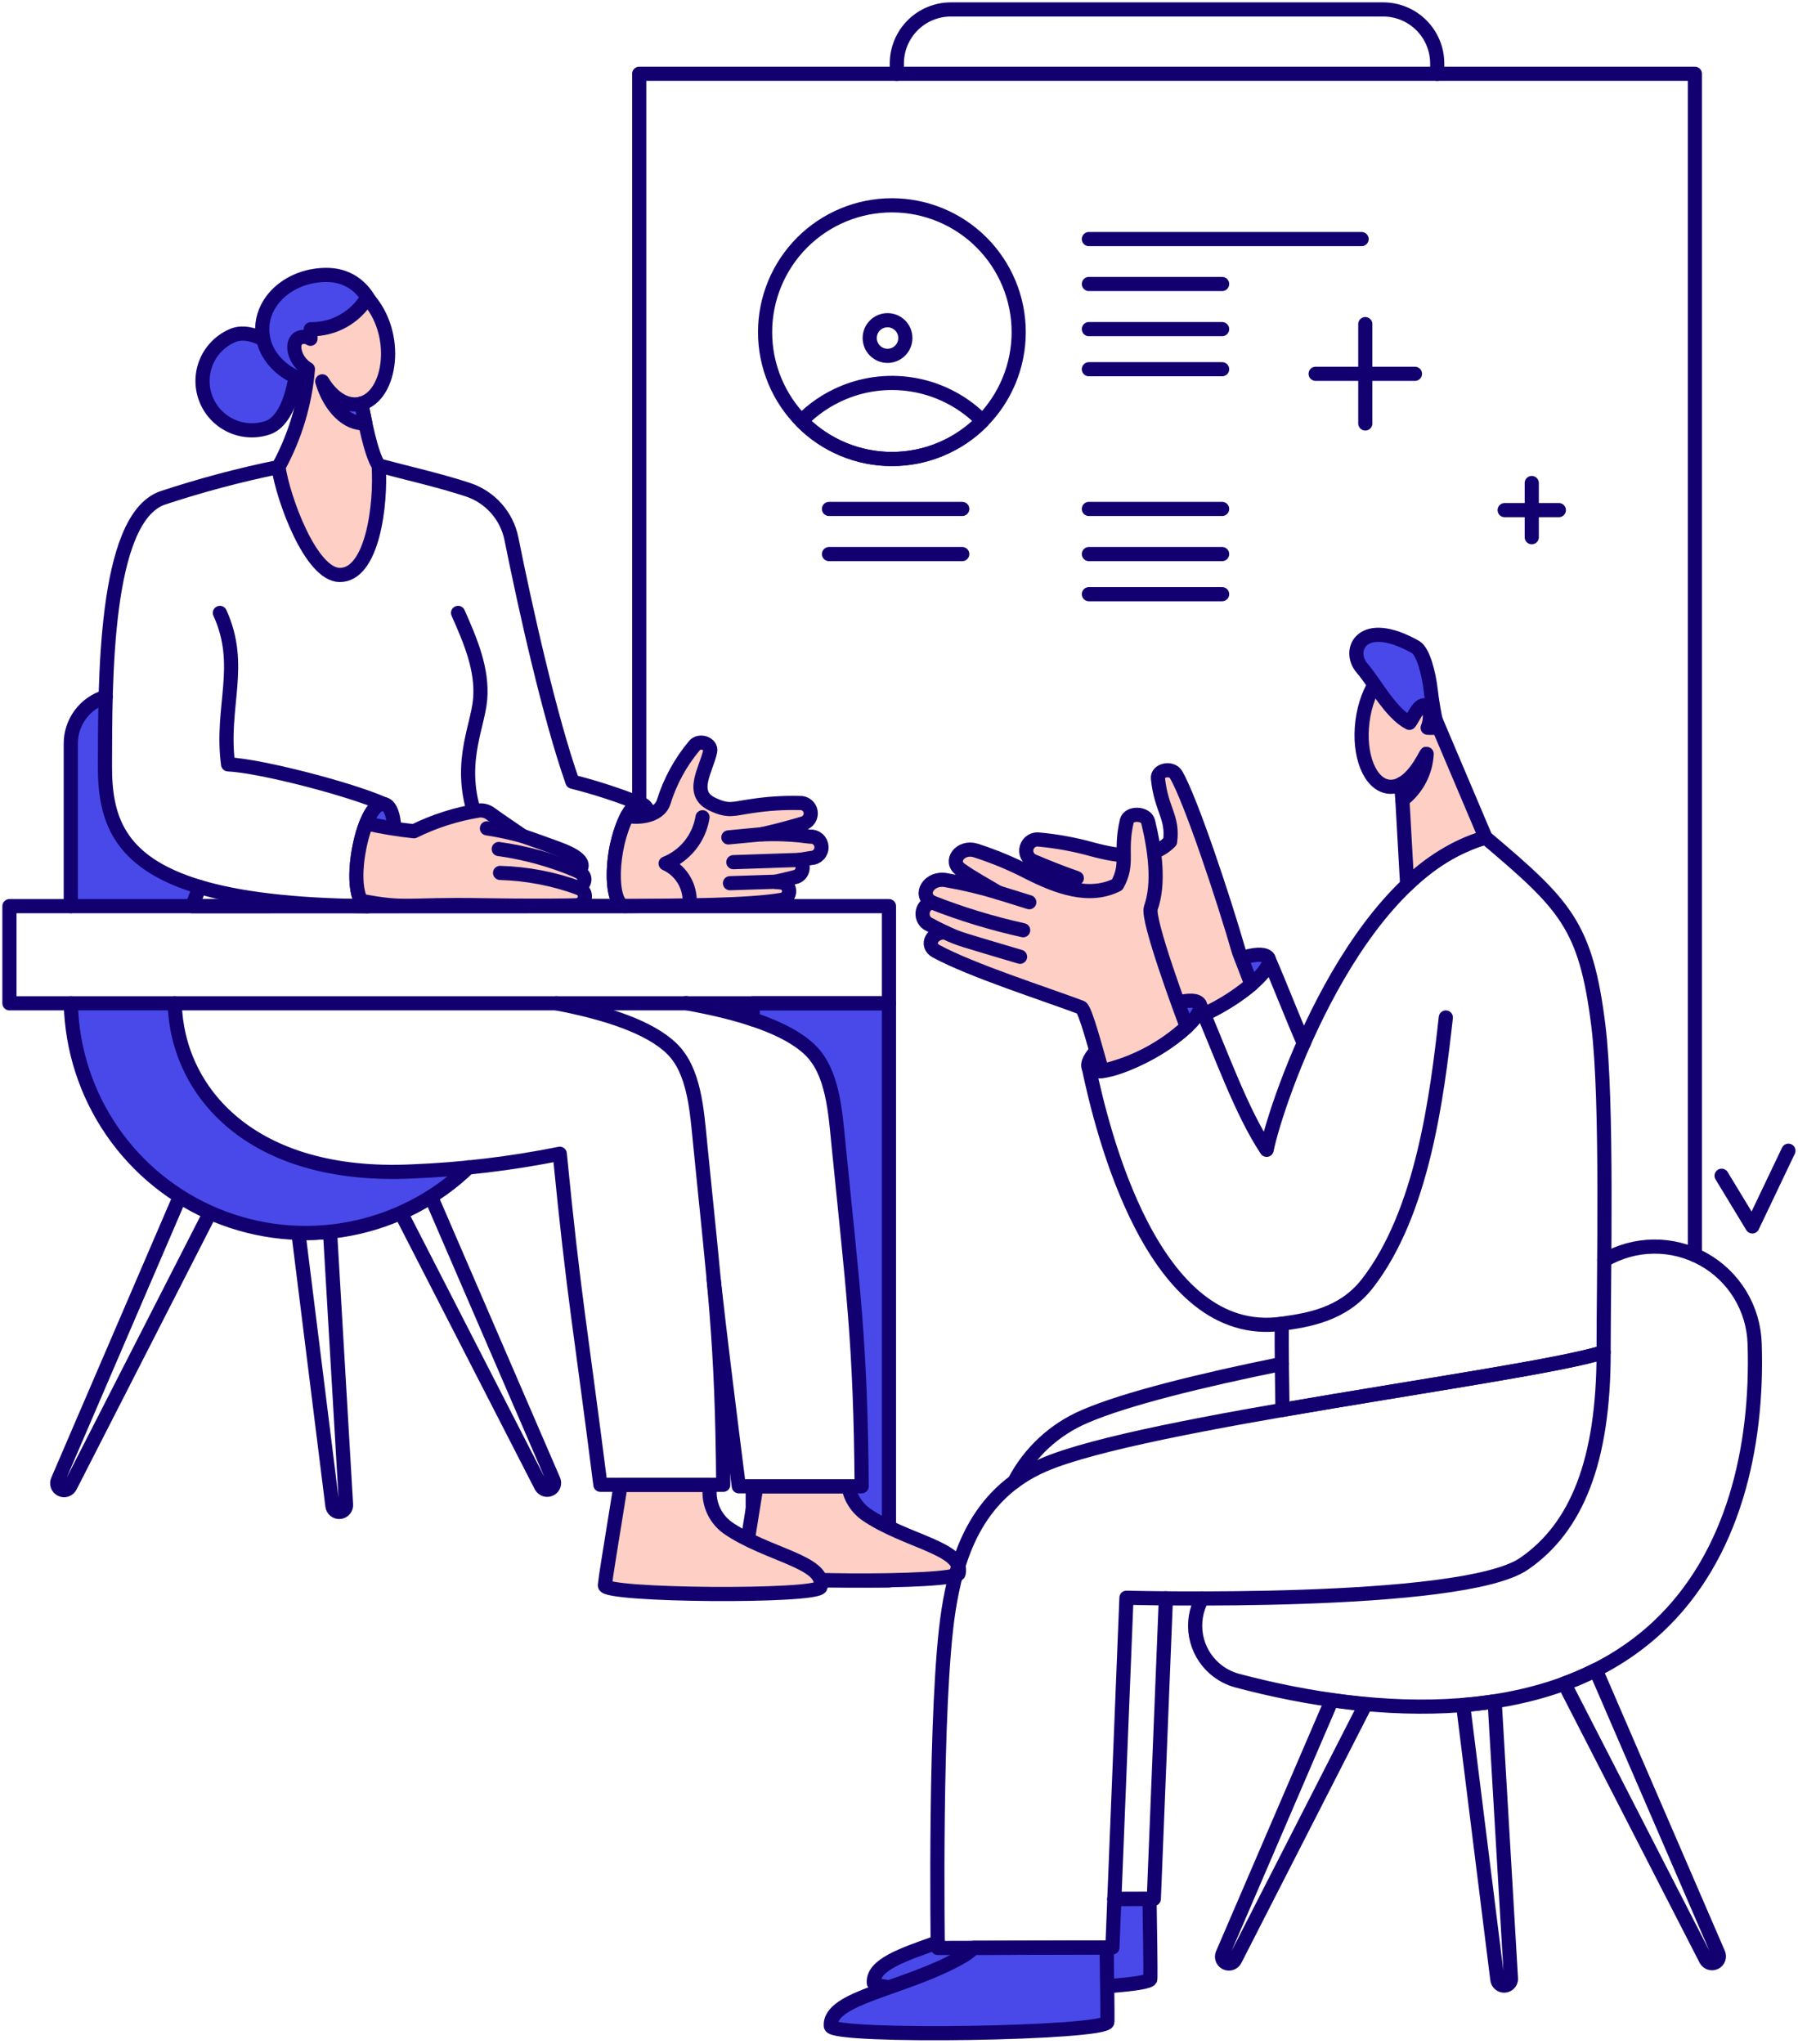 <svg width="381" height="433" viewBox="0 0 381 433" fill="none" xmlns="http://www.w3.org/2000/svg">
<path d="M135.452 170.309V15.63H359.15V265.845" stroke="#120071" stroke-width="3" stroke-linecap="round" stroke-linejoin="round"/>
<path d="M304.55 15.632V13.455C304.55 10.417 303.344 7.503 301.196 5.355C299.047 3.207 296.134 2 293.096 2H201.495C199.99 2 198.501 2.296 197.111 2.871C195.721 3.447 194.458 4.291 193.394 5.354C192.331 6.418 191.487 7.681 190.911 9.071C190.336 10.461 190.04 11.95 190.04 13.455V15.632" stroke="#120071" stroke-width="3" stroke-linecap="round" stroke-linejoin="round"/>
<path d="M230.735 60.156H258.969" stroke="#120071" stroke-width="3" stroke-linecap="round" stroke-linejoin="round"/>
<path d="M230.735 50.644H288.523" stroke="#120071" stroke-width="3" stroke-linecap="round" stroke-linejoin="round"/>
<path d="M230.735 69.716H258.969" stroke="#120071" stroke-width="3" stroke-linecap="round" stroke-linejoin="round"/>
<path d="M230.735 78.21H258.969" stroke="#120071" stroke-width="3" stroke-linecap="round" stroke-linejoin="round"/>
<path d="M175.667 107.805H203.898" stroke="#120071" stroke-width="3" stroke-linecap="round" stroke-linejoin="round"/>
<path d="M175.667 117.365H203.898" stroke="#120071" stroke-width="3" stroke-linecap="round" stroke-linejoin="round"/>
<path d="M230.735 107.805H258.969" stroke="#120071" stroke-width="3" stroke-linecap="round" stroke-linejoin="round"/>
<path d="M230.735 117.365H258.969" stroke="#120071" stroke-width="3" stroke-linecap="round" stroke-linejoin="round"/>
<path d="M230.735 125.861H258.969" stroke="#120071" stroke-width="3" stroke-linecap="round" stroke-linejoin="round"/>
<path d="M188.991 43.491C181.865 43.491 175.03 46.323 169.991 51.363C164.952 56.403 162.122 63.237 162.123 70.364C162.123 77.491 164.955 84.325 169.995 89.364C175.034 94.403 181.869 97.234 188.996 97.233C192.525 97.233 196.019 96.537 199.279 95.187C202.539 93.836 205.501 91.856 207.996 89.361C210.491 86.866 212.47 83.903 213.82 80.643C215.17 77.383 215.865 73.888 215.865 70.36C215.865 66.831 215.169 63.337 213.819 60.077C212.468 56.817 210.488 53.855 207.993 51.359C205.498 48.864 202.535 46.885 199.275 45.535C196.015 44.185 192.52 43.49 188.991 43.491Z" stroke="#120071" stroke-width="3" stroke-linecap="round" stroke-linejoin="round"/>
<path d="M208.174 89.175C204.409 85.331 199.576 82.707 194.301 81.644C189.027 80.581 183.555 81.128 178.595 83.214C175.302 84.597 172.318 86.624 169.818 89.175C172.319 91.724 175.303 93.749 178.596 95.132C181.889 96.514 185.425 97.226 188.996 97.226C192.567 97.226 196.103 96.514 199.396 95.132C202.688 93.749 205.673 91.724 208.174 89.175Z" stroke="#120071" stroke-width="3" stroke-linecap="round" stroke-linejoin="round"/>
<path d="M188.07 75.378C189.071 75.378 190.031 74.981 190.739 74.273C191.447 73.565 191.845 72.605 191.845 71.604C191.845 70.603 191.447 69.642 190.739 68.935C190.031 68.227 189.071 67.829 188.07 67.829C187.069 67.829 186.109 68.227 185.401 68.935C184.693 69.642 184.295 70.603 184.295 71.604C184.295 72.605 184.693 73.565 185.401 74.273C186.109 74.981 187.069 75.378 188.07 75.378Z" stroke="#120071" stroke-width="3" stroke-linecap="round" stroke-linejoin="round"/>
<path d="M364.814 249.052L371.321 259.785L378.969 243.752" stroke="#120071" stroke-width="3" stroke-linecap="round" stroke-linejoin="round"/>
<path d="M278.787 79.18H299.831" stroke="#120071" stroke-width="3" stroke-linecap="round" stroke-linejoin="round"/>
<path d="M289.31 89.698V68.657" stroke="#120071" stroke-width="3" stroke-linecap="round" stroke-linejoin="round"/>
<path d="M318.841 108.055H330.321" stroke="#120071" stroke-width="3" stroke-linecap="round" stroke-linejoin="round"/>
<path d="M324.583 113.795V102.315" stroke="#120071" stroke-width="3" stroke-linecap="round" stroke-linejoin="round"/>
<path d="M159.508 212.523V215.907C163.991 217.167 168.146 219.39 171.68 222.421C176.479 227.091 176.994 235.441 177.709 242.677C180.723 273.083 182.352 284.204 182.585 314.821H159.508V334.763H188.387V212.523H159.508Z" fill="#4949E9"/>
<path d="M159.508 314.83V334.772H188.376V212.523H159.508V215.916" stroke="#120071" stroke-width="3" stroke-linecap="round" stroke-linejoin="round"/>
<path d="M69.934 260.918C67.71 261.146 65.469 261.227 63.233 261.159L70.437 318.963C70.475 319.345 70.663 319.697 70.959 319.941C71.256 320.185 71.638 320.301 72.02 320.264C72.403 320.226 72.754 320.038 72.998 319.742C73.242 319.445 73.358 319.063 73.321 318.681L69.934 260.918Z" stroke="#120071" stroke-width="3" stroke-linecap="round" stroke-linejoin="round"/>
<path d="M117.268 313.517L91.338 253.502C89.295 254.793 87.161 255.934 84.953 256.916L114.676 314.828C114.859 315.156 115.162 315.401 115.522 315.513C115.881 315.624 116.27 315.593 116.607 315.426C116.944 315.256 117.201 314.962 117.326 314.606C117.451 314.25 117.433 313.86 117.277 313.517H117.268Z" stroke="#120071" stroke-width="3" stroke-linecap="round" stroke-linejoin="round"/>
<path d="M38.126 253.458L12.272 313.54C12.187 313.711 12.135 313.898 12.121 314.089C12.108 314.279 12.132 314.471 12.192 314.653C12.252 314.834 12.348 315.002 12.473 315.147C12.598 315.292 12.751 315.411 12.922 315.496C13.093 315.582 13.279 315.633 13.47 315.647C13.661 315.661 13.853 315.637 14.035 315.577C14.216 315.516 14.384 315.421 14.529 315.295C14.674 315.17 14.792 315.018 14.878 314.847L44.509 256.885C42.301 255.899 40.168 254.754 38.126 253.458Z" stroke="#120071" stroke-width="3" stroke-linecap="round" stroke-linejoin="round"/>
<path d="M40.739 191.945C41.238 190.553 41.768 189.193 42.318 187.884C24.693 182.636 22.213 172.899 22.241 162.191C22.241 158.067 22.241 152.995 22.392 147.589C20.255 148.223 18.38 149.53 17.047 151.316C15.714 153.102 14.994 155.271 14.994 157.5V191.945H40.739Z" fill="#4949E9"/>
<path d="M87.323 248.135C53.283 249.764 37.544 231.308 37.01 212.523H15.007C15.225 222.188 18.253 231.581 23.721 239.554C29.189 247.527 36.861 253.735 45.798 257.42C54.737 261.105 64.554 262.107 74.053 260.304C83.551 258.502 92.319 253.972 99.285 247.268C95.048 247.679 90.903 247.963 87.323 248.135Z" fill="#4949E9"/>
<path d="M15.006 212.523C15.224 222.188 18.251 231.581 23.72 239.554C29.188 247.527 36.86 253.735 45.799 257.419C54.737 261.103 64.555 262.105 74.053 260.303C83.551 258.5 92.319 253.971 99.286 247.268" stroke="#120071" stroke-width="3" stroke-linecap="round" stroke-linejoin="round"/>
<path d="M22.398 147.592C20.261 148.226 18.385 149.533 17.052 151.319C15.718 153.105 14.998 155.275 14.998 157.504V191.942" stroke="#120071" stroke-width="3" stroke-linecap="round" stroke-linejoin="round"/>
<path d="M183.408 320.706C181.479 319.298 180.175 317.194 179.771 314.84H160.273C160.273 314.84 157.661 330.999 157.446 332.948C156.921 335.157 202.656 335.502 203.141 333.287C204.31 327.933 191.792 326.523 183.408 320.706Z" fill="#FECFC4"/>
<path d="M183.408 320.706C181.479 319.298 180.175 317.194 179.771 314.84H160.273C160.273 314.84 157.661 330.999 157.446 332.948C156.921 335.157 202.656 335.502 203.141 333.287C204.31 327.933 191.792 326.523 183.408 320.706Z" stroke="#120071" stroke-width="3" stroke-linecap="round" stroke-linejoin="round"/>
<path d="M151.226 271.029C152.651 283.77 154.17 295.985 156.552 314.83H182.587C182.361 284.214 180.725 273.091 177.711 242.687C176.996 235.451 176.481 227.101 171.682 222.431C166.82 217.693 157.058 214.566 145.355 212.485" stroke="#120071" stroke-width="3" stroke-linecap="round" stroke-linejoin="round"/>
<path d="M154.137 323.58C152.747 322.558 151.669 321.169 151.025 319.569C150.381 317.968 150.196 316.219 150.491 314.52H131.518C128.737 331.802 128.45 333.343 128.179 335.811C127.654 338.015 173.387 338.37 173.874 336.147C175.04 330.805 162.523 329.397 154.137 323.58Z" fill="#FECFC4"/>
<path d="M154.137 323.58C152.747 322.558 151.669 321.169 151.025 319.569C150.381 317.968 150.196 316.219 150.491 314.52H131.518C128.737 331.802 128.45 333.343 128.179 335.811C127.654 338.015 173.387 338.37 173.874 336.147C175.04 330.805 162.523 329.397 154.137 323.58Z" stroke="#120071" stroke-width="3" stroke-linecap="round" stroke-linejoin="round"/>
<path d="M37.016 212.523C37.544 231.308 53.283 249.764 87.329 248.135C97.84 247.72 108.302 246.469 118.615 244.396C121.611 274.992 123.064 281.601 127.225 314.518H153.257C153.031 283.902 151.391 272.779 148.379 242.377C147.663 235.141 147.149 226.791 142.35 222.121C137.75 217.64 128.761 214.599 117.895 212.523" stroke="#120071" stroke-width="3" stroke-linecap="round" stroke-linejoin="round"/>
<path d="M42.307 187.886C41.768 189.195 41.237 190.553 40.728 191.947L132.218 191.913L135.828 170.324C131.099 168.415 126.244 166.832 121.298 165.586C116.526 152.105 111.36 129.013 108.377 114.145C107.895 111.744 106.785 109.515 105.16 107.684C103.535 105.853 101.453 104.485 99.127 103.721C92.965 101.704 86.745 100.337 80.227 98.595L58.994 98.934C50.659 100.638 42.432 102.832 34.356 105.506C22.028 109.991 22.288 144.664 22.241 162.19C22.213 172.898 24.693 182.636 42.307 187.886Z" stroke="#120071" stroke-width="3" stroke-linecap="round" stroke-linejoin="round"/>
<path d="M46.598 129.827C51.724 141.081 46.709 149.652 48.333 161.91C55.011 162.187 74.173 167.128 81.314 170.321" stroke="#120071" stroke-width="3" stroke-linecap="round" stroke-linejoin="round"/>
<path d="M97.065 129.827C99.648 135.645 102.288 141.784 101.744 148.124C101.201 154.464 96.469 162.546 101.444 174.824" stroke="#120071" stroke-width="3" stroke-linecap="round" stroke-linejoin="round"/>
<path d="M81.314 170.312C76.649 169.556 72.994 190.672 77.806 191.933C82.765 192.306 85.953 171.073 81.314 170.312Z" fill="#4949E9"/>
<path d="M81.314 170.312C76.649 169.556 72.994 190.672 77.806 191.933C82.765 192.306 85.953 171.073 81.314 170.312Z" stroke="#120071" stroke-width="3" stroke-linecap="round" stroke-linejoin="round"/>
<path d="M122.71 188.121C123.991 187.144 124.515 185.536 122.43 184.511C122.713 184.4 122.951 184.198 123.107 183.936C123.784 182.555 122.033 181.114 118.028 179.676C115.587 178.797 113.197 177.91 110.772 177.086C108.581 175.575 106.188 173.995 104.033 172.432C103.666 172.137 103.244 171.92 102.791 171.794C102.338 171.668 101.864 171.636 101.398 171.699C96.643 172.469 92.029 173.944 87.709 176.076C84.316 175.721 80.947 175.165 77.62 174.411C75.763 179.018 74.549 187.187 76.51 190.813C86.349 192.681 85.88 191.467 102.115 191.754C111.799 191.923 121.279 191.851 122.245 191.754C122.669 191.713 123.067 191.53 123.373 191.234C123.679 190.937 123.875 190.546 123.929 190.123C123.983 189.701 123.892 189.272 123.67 188.909C123.449 188.545 123.11 188.267 122.71 188.121Z" fill="#FECFC4"/>
<path d="M122.71 188.121C123.991 187.144 124.515 185.536 122.43 184.511C122.713 184.4 122.951 184.198 123.107 183.936C123.784 182.555 122.033 181.114 118.028 179.676C115.587 178.797 113.197 177.91 110.772 177.086C108.581 175.575 106.188 173.995 104.033 172.432C103.666 172.137 103.244 171.92 102.791 171.794C102.338 171.668 101.864 171.636 101.398 171.699C96.643 172.469 92.029 173.944 87.709 176.076C84.316 175.721 80.947 175.165 77.62 174.411C75.763 179.018 74.549 187.187 76.51 190.813C86.349 192.681 85.88 191.467 102.115 191.754C111.799 191.923 121.279 191.851 122.245 191.754C122.669 191.713 123.067 191.53 123.373 191.234C123.679 190.937 123.875 190.546 123.929 190.123C123.983 189.701 123.892 189.272 123.67 188.909C123.449 188.545 123.11 188.267 122.71 188.121Z" stroke="#120071" stroke-width="3" stroke-linecap="round" stroke-linejoin="round"/>
<path d="M103.183 175.46C105.739 175.851 108.269 176.392 110.762 177.08" stroke="#120071" stroke-width="3" stroke-linecap="round" stroke-linejoin="round"/>
<path d="M105.683 179.845C111.449 180.644 117.082 182.211 122.431 184.506" stroke="#120071" stroke-width="3" stroke-linecap="round" stroke-linejoin="round"/>
<path d="M105.965 184.907C111.685 185.067 117.339 186.153 122.711 188.122" stroke="#120071" stroke-width="3" stroke-linecap="round" stroke-linejoin="round"/>
<path d="M135.837 170.311C133.055 169.86 130.885 177.653 130.449 180.532C129.547 186.398 130.298 191.413 132.23 191.901H132.868C134.752 191.449 136.769 187.151 137.719 181.716C138.238 178.754 138.592 170.763 135.837 170.311Z" fill="#4949E9"/>
<path d="M135.837 170.311C133.055 169.86 130.885 177.653 130.449 180.532C129.547 186.398 130.298 191.413 132.23 191.901H132.868C134.752 191.449 136.769 187.151 137.719 181.716C138.238 178.754 138.592 170.763 135.837 170.311Z" stroke="#120071" stroke-width="3" stroke-linecap="round" stroke-linejoin="round"/>
<path d="M171.618 177.216C160.043 175.671 156.77 178.399 170.176 174.428C170.703 174.285 171.158 173.951 171.453 173.492C171.748 173.033 171.863 172.48 171.774 171.941C171.686 171.402 171.401 170.916 170.975 170.575C170.548 170.234 170.01 170.063 169.465 170.096C166.036 170.01 162.606 170.231 159.218 170.757C155.319 171.294 154.432 172.011 150.899 170.322C146.093 168.02 149.64 163.061 150.486 159.16C150.838 157.513 148.14 156.588 147.102 157.996C144.187 161.487 141.99 165.519 140.638 169.861C139.625 173.124 134.731 173.282 132.922 172.794C129.312 179.818 129.147 191.151 132.229 191.927C144.943 191.832 158.755 191.787 165.542 190.625C166.019 190.578 166.459 190.349 166.772 189.985C167.084 189.621 167.243 189.151 167.217 188.672C167.19 188.193 166.98 187.743 166.629 187.416C166.279 187.089 165.816 186.91 165.336 186.916C163.816 186.69 163.464 187.074 168.423 185.801C168.809 185.725 169.165 185.54 169.448 185.267C169.732 184.994 169.931 184.646 170.023 184.263C170.114 183.881 170.093 183.48 169.963 183.108C169.833 182.737 169.599 182.411 169.289 182.169C170.162 182.033 171.024 181.893 171.87 181.747C172.174 181.739 172.473 181.67 172.749 181.545C173.026 181.419 173.274 181.239 173.48 181.016C173.686 180.792 173.845 180.53 173.947 180.244C174.05 179.958 174.094 179.655 174.077 179.351C174.06 179.048 173.983 178.752 173.849 178.479C173.715 178.206 173.528 177.963 173.299 177.764C173.069 177.565 172.802 177.414 172.514 177.32C172.225 177.226 171.92 177.191 171.618 177.216Z" fill="#FECFC4"/>
<path d="M171.618 177.216C160.043 175.671 156.77 178.399 170.176 174.428C170.703 174.285 171.158 173.951 171.453 173.492C171.748 173.033 171.863 172.48 171.774 171.941C171.686 171.402 171.401 170.916 170.975 170.575C170.548 170.234 170.01 170.063 169.465 170.096C166.036 170.01 162.606 170.231 159.218 170.757C155.319 171.294 154.432 172.011 150.899 170.322C146.093 168.02 149.64 163.061 150.486 159.16C150.838 157.513 148.14 156.588 147.102 157.996C144.187 161.487 141.99 165.519 140.638 169.861C139.625 173.124 134.731 173.282 132.922 172.794C129.312 179.818 129.147 191.151 132.229 191.927C144.943 191.832 158.755 191.787 165.542 190.625C166.019 190.578 166.459 190.349 166.772 189.985C167.084 189.621 167.243 189.151 167.217 188.672C167.19 188.193 166.98 187.743 166.629 187.416C166.279 187.089 165.816 186.91 165.336 186.916C163.816 186.69 163.464 187.074 168.423 185.801C168.809 185.725 169.165 185.54 169.448 185.267C169.732 184.994 169.931 184.646 170.023 184.263C170.114 183.881 170.093 183.48 169.963 183.108C169.833 182.737 169.599 182.411 169.289 182.169C170.162 182.033 171.024 181.893 171.87 181.747C172.174 181.739 172.473 181.67 172.749 181.545C173.026 181.419 173.274 181.239 173.48 181.016C173.686 180.792 173.845 180.53 173.947 180.244C174.05 179.958 174.094 179.655 174.077 179.351C174.06 179.048 173.983 178.752 173.849 178.479C173.715 178.206 173.528 177.963 173.299 177.764C173.069 177.565 172.802 177.414 172.514 177.32C172.225 177.226 171.92 177.191 171.618 177.216Z" stroke="#120071" stroke-width="3" stroke-linecap="round" stroke-linejoin="round"/>
<path d="M161.456 176.71L154.342 177.382" stroke="#120071" stroke-width="3" stroke-linecap="round" stroke-linejoin="round"/>
<path d="M169.29 182.153L155.398 182.627" stroke="#120071" stroke-width="3" stroke-linecap="round" stroke-linejoin="round"/>
<path d="M164.338 186.77L154.681 187.083" stroke="#120071" stroke-width="3" stroke-linecap="round" stroke-linejoin="round"/>
<path d="M148.864 173.115C148.518 175.284 147.616 177.325 146.246 179.042C144.876 180.758 143.084 182.089 141.046 182.907C142.503 183.566 143.749 184.615 144.648 185.938C145.546 187.26 146.062 188.805 146.139 190.402" stroke="#120071" stroke-width="3" stroke-linecap="round" stroke-linejoin="round"/>
<path d="M42.307 187.885C50.469 190.317 61.884 191.786 77.805 191.946" stroke="#120071" stroke-width="3" stroke-linecap="round" stroke-linejoin="round"/>
<path d="M49.535 70.976C46.989 71.98 44.939 73.942 43.823 76.441C42.708 78.94 42.617 81.777 43.571 84.342C44.524 86.907 46.445 88.996 48.922 90.16C51.398 91.325 54.233 91.471 56.816 90.569C62.231 88.561 62.971 77.133 62.971 77.133C62.971 77.133 54.946 68.968 49.535 70.976Z" fill="#4949E9"/>
<path d="M49.535 70.976C46.989 71.98 44.939 73.942 43.823 76.441C42.708 78.94 42.617 81.777 43.571 84.342C44.524 86.907 46.445 88.996 48.922 90.16C51.398 91.325 54.233 91.471 56.816 90.569C62.231 88.561 62.971 77.133 62.971 77.133C62.971 77.133 54.946 68.968 49.535 70.976Z" stroke="#120071" stroke-width="3" stroke-linecap="round" stroke-linejoin="round"/>
<path d="M80.198 71.378C80.198 77.731 76.687 81.249 69.172 81.249C61.656 81.249 55.567 76.1 55.567 69.742C55.567 63.385 61.659 58.236 69.172 58.236C76.689 58.236 80.198 65.025 80.198 71.378Z" fill="#4949E9"/>
<path d="M80.198 71.378C80.198 77.731 76.687 81.249 69.172 81.249C61.656 81.249 55.567 76.1 55.567 69.742C55.567 63.385 61.659 58.236 69.172 58.236C76.689 58.236 80.198 65.025 80.198 71.378Z" stroke="#120071" stroke-width="3" stroke-linecap="round" stroke-linejoin="round"/>
<path d="M76.567 85.478C82.884 83.772 84.779 70.664 77.807 63.063C76.572 65.124 74.817 66.825 72.719 67.997C70.621 69.169 68.253 69.77 65.85 69.741C65.791 70.412 65.77 71.085 65.787 71.758C65.395 71.502 64.94 71.36 64.472 71.349C64.004 71.338 63.543 71.459 63.14 71.697C61.561 72.871 62.463 76.553 65.247 78.191C64.634 85.464 62.507 92.528 59.004 98.932C59.975 105.576 65.832 121.719 71.971 121.792C78.94 121.859 80.801 106.871 80.237 98.593C78.577 96.127 77.223 88.844 76.567 85.478Z" fill="#FECFC4"/>
<path d="M76.567 85.478C82.884 83.772 84.779 70.664 77.807 63.063C76.572 65.124 74.817 66.825 72.719 67.997C70.621 69.169 68.253 69.77 65.85 69.741C65.791 70.412 65.77 71.085 65.787 71.758C65.395 71.502 64.94 71.36 64.472 71.349C64.004 71.338 63.543 71.459 63.14 71.697C61.561 72.871 62.463 76.553 65.247 78.191C64.634 85.464 62.507 92.528 59.004 98.932C59.975 105.576 65.832 121.719 71.971 121.792C78.94 121.859 80.801 106.871 80.237 98.593C78.577 96.127 77.223 88.844 76.567 85.478Z" stroke="#120071" stroke-width="3" stroke-linecap="round" stroke-linejoin="round"/>
<path d="M68.287 80.776C69.886 86.236 73.645 89.979 77.411 89.63C77.113 88.247 76.833 86.841 76.567 85.485C73.162 86.397 70.105 83.822 68.287 80.776Z" fill="#4949E9"/>
<path d="M68.287 80.776C69.886 86.236 73.645 89.979 77.411 89.63C77.113 88.247 76.833 86.841 76.567 85.485C73.162 86.397 70.105 83.822 68.287 80.776Z" stroke="#120071" stroke-width="3" stroke-linecap="round" stroke-linejoin="round"/>
<path d="M188.377 191.943H2V212.524H188.377V191.943Z" stroke="#120071" stroke-width="3" stroke-linecap="round" stroke-linejoin="round"/>
<path d="M316.722 360.381C314.505 360.73 312.276 360.998 310.04 361.187L317.282 419.236C317.292 419.431 317.343 419.621 317.43 419.795C317.518 419.968 317.64 420.123 317.79 420.247C318.012 420.439 318.288 420.559 318.58 420.59C318.872 420.621 319.167 420.562 319.425 420.422C319.683 420.281 319.892 420.065 320.024 419.802C320.156 419.54 320.204 419.243 320.163 418.952L316.722 360.381Z" stroke="#120071" stroke-width="3" stroke-linecap="round" stroke-linejoin="round"/>
<path d="M338.143 353.739C335.979 354.824 333.754 355.787 331.482 356.622L361.503 415.107C361.685 415.437 361.988 415.684 362.349 415.796C362.709 415.907 363.099 415.875 363.435 415.705C363.772 415.535 364.03 415.241 364.155 414.886C364.28 414.53 364.262 414.139 364.105 413.796L338.143 353.739Z" stroke="#120071" stroke-width="3" stroke-linecap="round" stroke-linejoin="round"/>
<path d="M282.203 360.141L259.106 413.815C258.976 414.073 258.926 414.363 258.961 414.65C258.997 414.936 259.116 415.205 259.305 415.423C259.494 415.641 259.744 415.798 260.022 415.874C260.3 415.95 260.595 415.942 260.868 415.85C261.05 415.79 261.218 415.695 261.363 415.57C261.507 415.445 261.626 415.293 261.712 415.122L289.375 361.005C286.977 360.78 284.585 360.492 282.203 360.141Z" stroke="#120071" stroke-width="3" stroke-linecap="round" stroke-linejoin="round"/>
<path d="M254.73 338.589C253.409 341.002 252.954 343.793 253.441 346.5C253.928 349.207 255.327 351.665 257.406 353.466C258.784 354.66 260.414 355.527 262.175 356C292.094 363.935 328.717 365.74 351.324 344.597C367.372 329.585 372.532 306.443 371.815 284.648C371.709 280.973 370.65 277.387 368.74 274.245C366.83 271.103 364.136 268.511 360.922 266.725C357.707 264.938 354.083 264.018 350.405 264.058C346.727 264.097 343.123 265.094 339.948 266.951" stroke="#120071" stroke-width="3" stroke-linecap="round" stroke-linejoin="round"/>
<path d="M243.591 402.231L236.145 402.252L235.732 412.524L198.731 412.619C198.731 412.619 198.731 412.202 198.715 411.425C191.105 414.117 184.869 416.231 185.178 420.053C185.388 422.582 244.042 421.682 243.78 419.151C243.832 417.671 243.692 408.312 243.591 402.231Z" fill="#4949E9"/>
<path d="M198.703 411.425C191.093 414.117 184.857 416.231 185.166 420.053C185.376 422.582 244.03 421.682 243.768 419.15C243.827 417.661 243.687 408.303 243.585 402.229L236.14 402.249" stroke="#120071" stroke-width="3" stroke-linecap="round" stroke-linejoin="round"/>
<path d="M271.634 288.906C254.435 292.394 238.531 296.302 229.942 300.006C223.482 302.734 218.178 307.632 214.945 313.855" stroke="#120071" stroke-width="3" stroke-linecap="round" stroke-linejoin="round"/>
<path d="M236.133 402.252L244.497 402.229L247.055 338.56" stroke="#120071" stroke-width="3" stroke-linecap="round" stroke-linejoin="round"/>
<path d="M303.093 149.862C302.66 144.934 300.512 141.207 297.491 140.819C293.547 140.318 289.614 145.692 288.71 152.82C287.805 159.947 290.269 166.131 294.212 166.634C295.174 166.738 296.144 166.533 296.979 166.045L298.181 187.418C302.807 182.768 308.507 179.328 314.778 177.403L303.093 149.862Z" fill="#FECFC4"/>
<path d="M303.093 149.862C302.66 144.934 300.512 141.207 297.491 140.819C293.547 140.318 289.614 145.692 288.71 152.82C287.805 159.947 290.269 166.131 294.212 166.634C295.174 166.738 296.144 166.533 296.979 166.045L298.181 187.418C302.807 182.768 308.507 179.328 314.778 177.403L303.093 149.862Z" stroke="#120071" stroke-width="3" stroke-linecap="round" stroke-linejoin="round"/>
<path d="M296.976 166.045L297.17 169.467C298.683 168.308 299.926 166.835 300.814 165.149C301.703 163.462 302.214 161.603 302.314 159.7C302.39 159.03 300.322 164.298 296.976 166.045Z" fill="#4949E9"/>
<path d="M296.976 166.045L297.17 169.467C298.683 168.308 299.926 166.835 300.814 165.149C301.703 163.462 302.214 161.603 302.314 159.7C302.39 159.03 300.322 164.298 296.976 166.045Z" stroke="#120071" stroke-width="3" stroke-linecap="round" stroke-linejoin="round"/>
<path d="M303.136 145.929C302.766 142.77 301.597 137.992 299.952 137.06C288.543 130.603 285.366 137.782 288.628 141.532C291.37 144.69 294.607 151.021 298.648 153.119C299.722 151.815 300.922 148.036 302.721 149.909C303.143 151.308 303.073 152.806 302.522 154.157C302.791 154.198 304.289 154.157 304.553 154.157C303.93 151.443 303.457 148.696 303.136 145.929Z" fill="#4949E9"/>
<path d="M303.136 145.929C302.766 142.77 301.597 137.992 299.952 137.06C288.543 130.603 285.366 137.782 288.628 141.532C291.37 144.69 294.607 151.021 298.648 153.119C299.722 151.815 300.922 148.036 302.721 149.909C303.143 151.308 303.073 152.806 302.522 154.157C302.791 154.198 304.289 154.157 304.553 154.157C303.93 151.443 303.457 148.696 303.136 145.929Z" stroke="#120071" stroke-width="3" stroke-linecap="round" stroke-linejoin="round"/>
<path d="M276.266 220.962C273.703 215.096 271.285 208.778 268.751 202.948" stroke="#120071" stroke-width="3" stroke-linecap="round" stroke-linejoin="round"/>
<path d="M246.469 217.147L254.194 212.684C254.505 213.402 254.815 214.128 255.124 214.857C256.401 214.263 257.65 213.611 258.869 212.905C265.344 209.167 269.769 204.709 268.751 202.946C267.733 201.184 261.662 202.786 255.187 206.527C248.712 210.268 244.285 214.724 245.3 216.486C245.434 216.676 245.608 216.834 245.81 216.948C246.012 217.062 246.237 217.13 246.469 217.147Z" fill="#4949E9"/>
<path d="M255.124 214.857C256.401 214.263 257.65 213.611 258.869 212.905C265.344 209.167 269.769 204.709 268.751 202.946C267.733 201.184 261.662 202.786 255.187 206.527C248.712 210.268 244.285 214.724 245.3 216.486C245.434 216.676 245.608 216.834 245.81 216.948C246.012 217.062 246.237 217.13 246.469 217.147" stroke="#120071" stroke-width="3" stroke-linecap="round" stroke-linejoin="round"/>
<path d="M249.68 215.293L254.192 212.685C254.504 213.403 254.813 214.125 255.12 214.856C258.74 213.2 262.123 211.067 265.178 208.513L262.551 201.686C259.228 190.13 252.342 169.504 249.226 164.107C248.274 162.458 245.165 163.105 245.368 164.919C246.077 171.598 248.62 173.042 247.947 178.265C243.827 182.491 237.118 181.435 231.412 179.905C227.778 178.892 224.062 178.205 220.307 177.852C219.723 177.739 219.119 177.847 218.61 178.155C218.102 178.463 217.727 178.95 217.558 179.52C217.389 180.089 217.438 180.702 217.696 181.237C217.954 181.773 218.402 182.193 218.953 182.416C233.273 188.521 229.598 184.972 217.008 185.227C216.373 185.122 215.722 185.271 215.196 185.641C214.67 186.012 214.311 186.575 214.196 187.208C214.082 187.841 214.221 188.494 214.584 189.026C214.946 189.557 215.504 189.925 216.135 190.049C217.037 190.315 217.958 190.581 218.897 190.843C218.621 191.006 218.383 191.226 218.201 191.489C218.019 191.752 217.896 192.052 217.841 192.367C217.786 192.683 217.8 193.006 217.882 193.316C217.964 193.625 218.112 193.913 218.317 194.16C218.591 194.49 218.956 194.733 219.366 194.859C224.627 196.89 224.266 196.416 222.588 196.461C219.95 196.533 219.373 199.721 221.872 200.423C229.764 202.592 237.805 204.175 245.93 205.161C246.959 207.846 248.786 212.85 249.68 215.293Z" fill="#FECFC4"/>
<path d="M255.122 214.856C258.742 213.2 262.125 211.067 265.18 208.513L262.553 201.686C259.23 190.13 252.344 169.504 249.228 164.107C248.276 162.458 245.167 163.105 245.37 164.919C246.079 171.598 248.622 173.042 247.949 178.265C243.829 182.491 237.119 181.435 231.414 179.905C227.78 178.892 224.064 178.205 220.309 177.852C219.725 177.739 219.121 177.847 218.612 178.155C218.104 178.463 217.729 178.95 217.56 179.52C217.391 180.089 217.44 180.702 217.698 181.237C217.956 181.773 218.404 182.193 218.955 182.416C233.275 188.521 229.6 184.972 217.01 185.227C216.375 185.122 215.724 185.271 215.198 185.641C214.672 186.012 214.313 186.575 214.198 187.208C214.084 187.841 214.223 188.494 214.586 189.026C214.948 189.557 215.505 189.925 216.137 190.049C217.039 190.315 217.96 190.581 218.899 190.843C218.623 191.006 218.385 191.226 218.203 191.489C218.021 191.752 217.898 192.052 217.843 192.367C217.787 192.683 217.801 193.006 217.884 193.316C217.966 193.625 218.114 193.913 218.319 194.16C218.593 194.49 218.958 194.733 219.368 194.859C224.629 196.89 224.268 196.416 222.59 196.461C219.952 196.533 219.375 199.721 221.874 200.423C229.766 202.592 237.807 204.175 245.932 205.161C247.195 208.534 248.442 211.913 249.673 215.298" stroke="#120071" stroke-width="3" stroke-linecap="round" stroke-linejoin="round"/>
<path d="M338.691 217.211C336.033 195.89 331.613 191.662 314.776 177.403C286.939 185.096 270.554 233.056 268.4 243.561C263.005 235.439 258.786 223.271 254.186 212.687L230.735 226.224C233.476 239.159 244.179 284.236 271.601 280.4C271.581 286.717 271.655 292.847 271.764 298.646C300.264 293.682 330.828 289.296 339.806 286.41C339.815 270.229 340.674 233.128 338.691 217.211Z" stroke="#120071" stroke-width="3" stroke-linecap="round" stroke-linejoin="round"/>
<path d="M271.61 280.4C276.989 279.647 284.549 278.566 289.743 271.886C301.446 256.83 304.492 232.299 306.375 215.528" stroke="#120071" stroke-width="3" stroke-linecap="round" stroke-linejoin="round"/>
<path d="M240.628 216.271C247.103 212.53 253.177 210.926 254.194 212.688C255.212 214.45 250.788 218.908 244.312 222.647C237.837 226.385 231.761 227.987 230.744 226.225C229.726 224.463 234.153 220.009 240.628 216.271Z" fill="#4949E9"/>
<path d="M240.628 216.271C247.103 212.53 253.177 210.926 254.194 212.688C255.212 214.45 250.788 218.908 244.312 222.647C237.837 226.385 231.761 227.987 230.744 226.225C229.726 224.463 234.153 220.009 240.628 216.271Z" stroke="#120071" stroke-width="3" stroke-linecap="round" stroke-linejoin="round"/>
<path d="M243.86 192.334C245.728 187.086 244.731 180.036 243.291 174.048C242.84 172.216 239.264 172.074 238.779 173.87C237.2 180.656 239.287 182.797 236.737 187.407C230.77 190.417 224.037 187.858 218.083 184.873C214.43 182.973 210.621 181.388 206.698 180.135C203.54 179.19 201.058 182.425 203.565 184.196C206.299 186.125 208.427 187.19 211.504 189.056C207.866 187.951 204.164 187.073 200.417 186.428C196.904 185.787 194.583 189.485 197.425 191.127C196.957 191.239 196.531 191.482 196.197 191.829C195.863 192.175 195.635 192.61 195.54 193.081C195.445 193.553 195.487 194.042 195.662 194.491C195.836 194.939 196.135 195.329 196.523 195.613C197.768 196.312 199.041 196.957 200.34 197.551C197.633 197.264 196.009 200.22 198.364 201.494C205.913 205.58 221.312 210.488 229.08 213.407C229.982 213.746 232.358 222.842 233.524 226.872C240.22 225.356 246.405 222.121 251.47 217.486C250.568 215.088 242.994 194.773 243.86 192.334Z" fill="#FECFC4"/>
<path d="M243.86 192.334C245.728 187.086 244.731 180.036 243.291 174.048C242.84 172.216 239.264 172.074 238.779 173.87C237.2 180.656 239.287 182.797 236.737 187.407C230.77 190.417 224.037 187.858 218.083 184.873C214.43 182.973 210.621 181.388 206.698 180.135C203.54 179.19 201.058 182.425 203.565 184.196C206.299 186.125 208.427 187.19 211.504 189.056C207.866 187.951 204.164 187.073 200.417 186.428C196.904 185.787 194.583 189.485 197.425 191.127C196.957 191.239 196.531 191.482 196.197 191.829C195.863 192.175 195.635 192.61 195.54 193.081C195.445 193.553 195.487 194.042 195.662 194.491C195.836 194.939 196.135 195.329 196.523 195.613C197.768 196.312 199.041 196.957 200.34 197.551C197.633 197.264 196.009 200.22 198.364 201.494C205.913 205.58 221.312 210.488 229.08 213.407C229.982 213.746 232.358 222.842 233.524 226.872C240.22 225.356 246.405 222.121 251.47 217.486C250.568 215.088 242.994 194.773 243.86 192.334Z" stroke="#120071" stroke-width="3" stroke-linecap="round" stroke-linejoin="round"/>
<path d="M211.512 189.057L218.107 191.11" stroke="#120071" stroke-width="3" stroke-linecap="round" stroke-linejoin="round"/>
<path d="M234.496 412.526L206.325 412.599C205.536 413.368 204.647 414.027 203.681 414.557C191.854 421.307 175.562 423.045 176.058 429.166C176.264 431.702 234.918 430.801 234.658 428.263C234.706 426.878 234.595 418.568 234.496 412.526Z" fill="#4949E9"/>
<path d="M234.496 412.526L206.325 412.599C205.536 413.368 204.647 414.027 203.681 414.557C191.854 421.307 175.562 423.045 176.058 429.166C176.264 431.702 234.918 430.801 234.658 428.263C234.706 426.878 234.595 418.568 234.496 412.526Z" stroke="#120071" stroke-width="3" stroke-linecap="round" stroke-linejoin="round"/>
<path d="M221.168 310.299C206.49 316.632 202.668 330.492 201.005 341.037C197.93 360.632 198.719 412.626 198.719 412.626L235.721 412.531L238.699 338.438C238.699 338.438 309.769 340.31 322.961 331.232C334.113 323.561 339.814 309.435 339.814 286.417C324.111 291.453 242.435 301.123 221.168 310.299Z" stroke="#120071" stroke-width="3" stroke-linecap="round" stroke-linejoin="round"/>
<path d="M200.342 197.552C203.67 199.064 203.049 198.755 216.153 202.669" stroke="#120071" stroke-width="3" stroke-linecap="round" stroke-linejoin="round"/>
<path d="M216.811 197.044C210.207 195.584 203.727 193.607 197.433 191.132" stroke="#120071" stroke-width="3" stroke-linecap="round" stroke-linejoin="round"/>
</svg>

